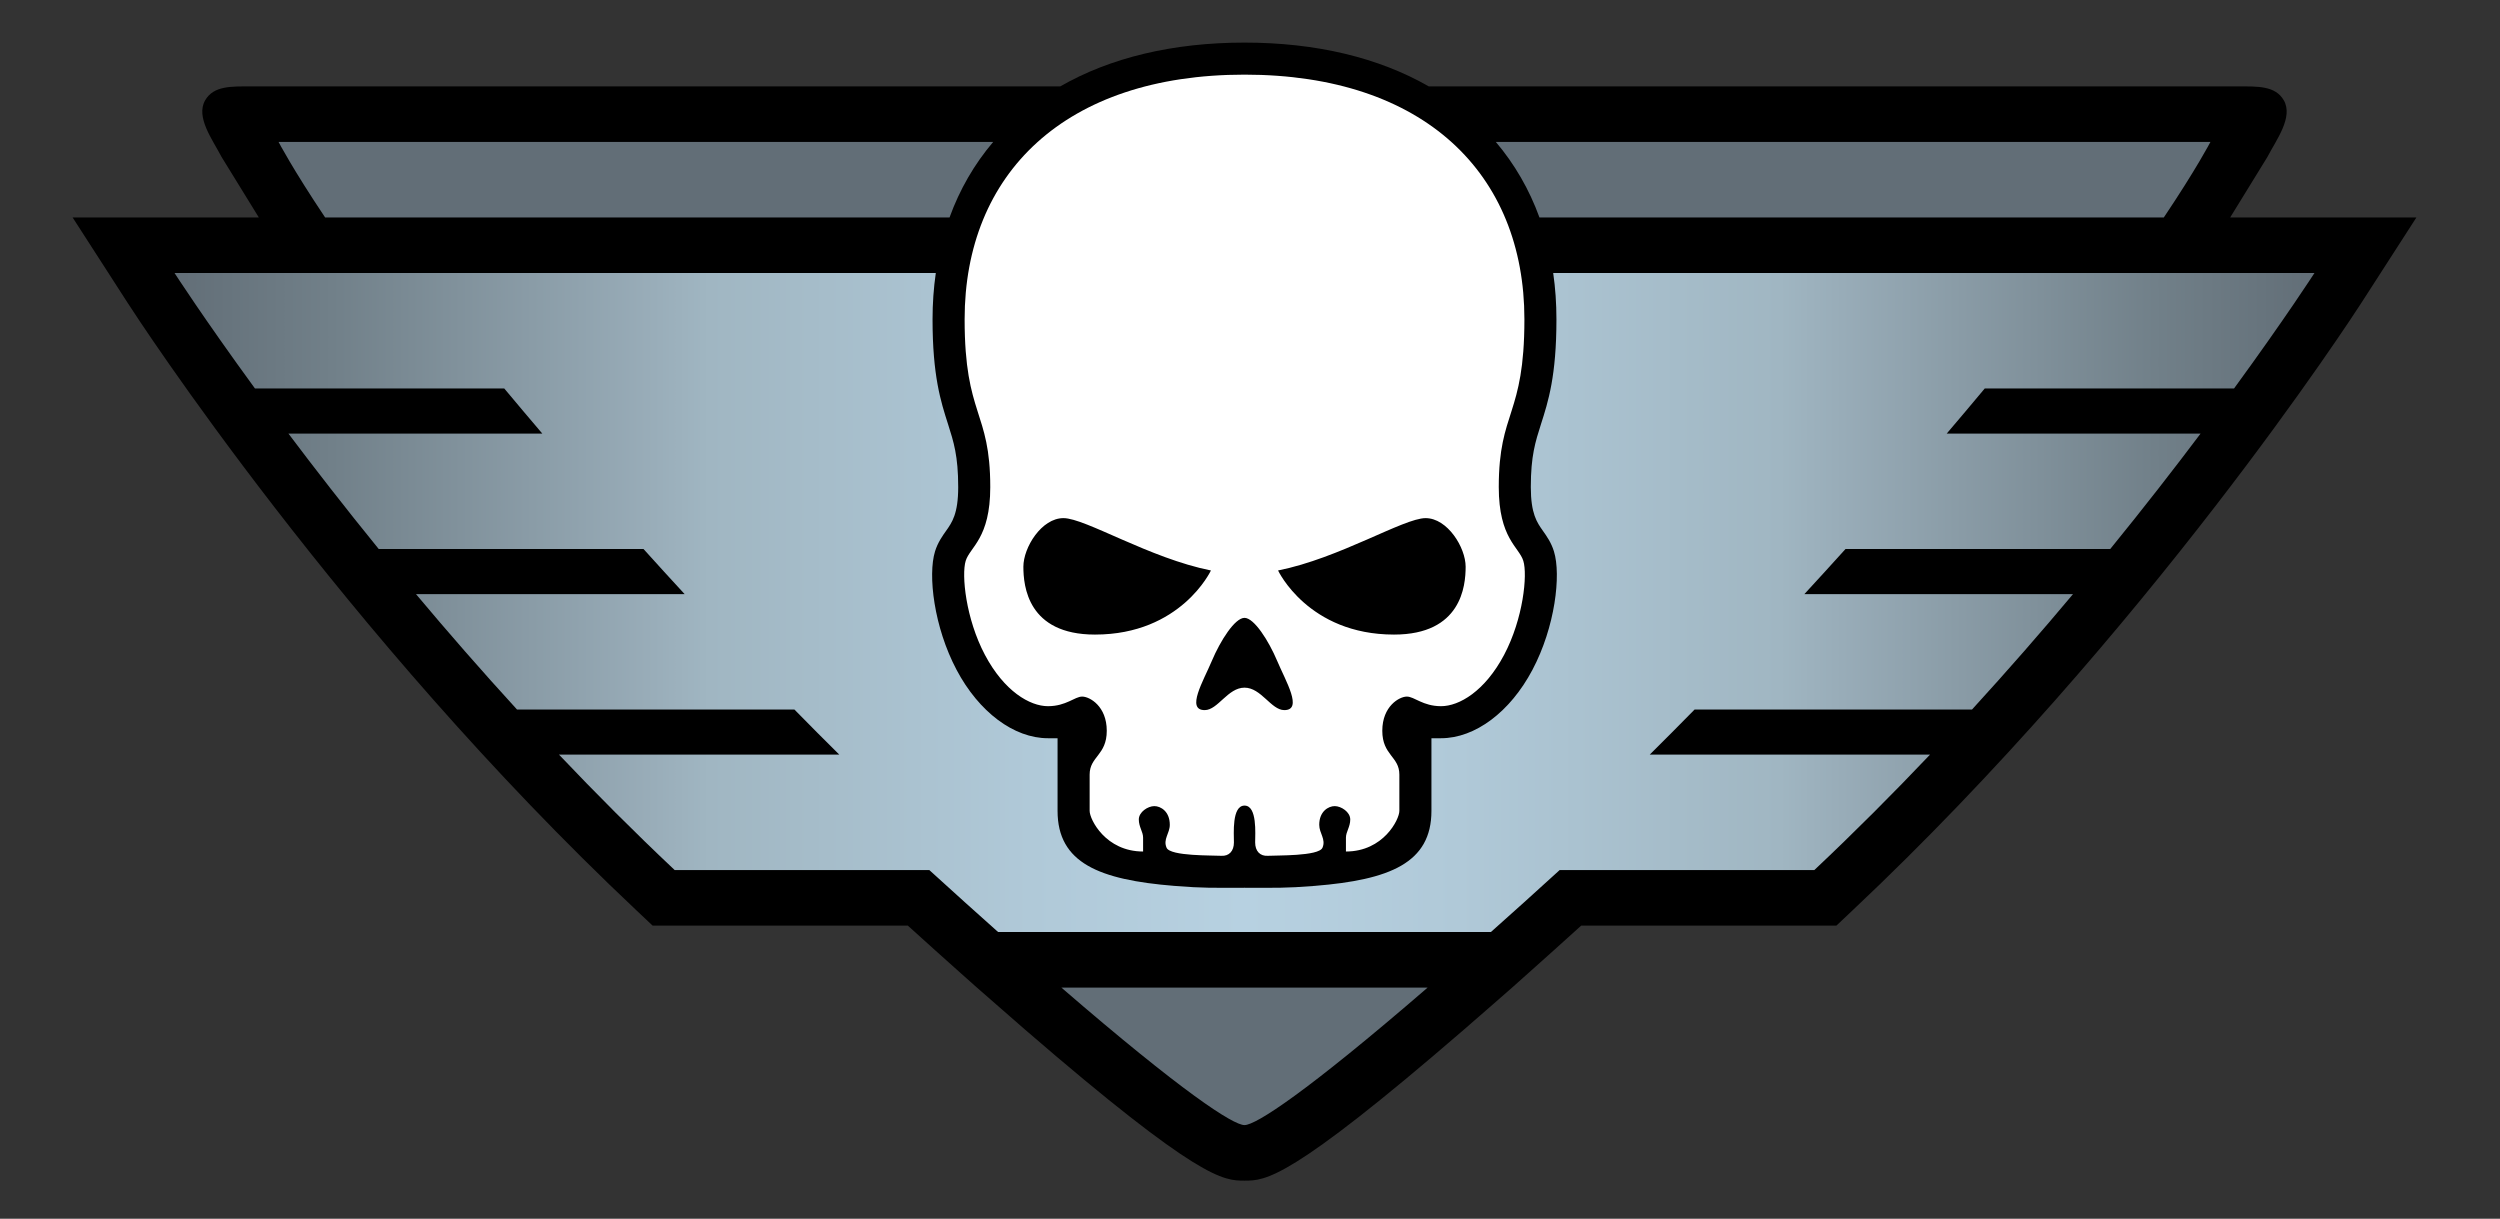 <?xml version="1.0" encoding="utf-8"?>
<!-- Generator: Adobe Illustrator 15.1.0, SVG Export Plug-In . SVG Version: 6.00 Build 0)  -->
<!DOCTYPE svg PUBLIC "-//W3C//DTD SVG 1.1//EN" "http://www.w3.org/Graphics/SVG/1.1/DTD/svg11.dtd">
<svg version="1.1" id="Layer_1" xmlns="http://www.w3.org/2000/svg" xmlns:xlink="http://www.w3.org/1999/xlink" x="0px" y="0px"
	 width="160px" height="78px" viewBox="0 0 160 78" enable-background="new 0 0 160 78" xml:space="preserve">
<rect x="0" y="0" width="160" height="78" fill="#333333" stroke="none"/>
<g id="Layer_1_1_">
</g>
<g id="Layer_3" display="none">
</g>
<g>
	<path d="M142.73,13.919c0,0,2.354-3.815,2.385-3.876c0.575-1.103,1.668-2.547,1.048-3.624c-0.541-0.941-1.688-0.889-2.934-0.889
		H91.443c-3.205-1.842-7.214-2.804-11.795-2.804S71.057,3.688,67.854,5.53H16.067c-1.244,0-2.396-0.052-2.937,0.889
		c-0.621,1.077,0.476,2.521,1.049,3.624c0.031,0.061,2.387,3.876,2.387,3.876H4.648l3.533,5.482
		c0.55,0.853,13.675,21.086,32.559,38.87l1.027,0.969h16.335c1.186,1.075,2.329,2.103,3.411,3.066l1.012,0.901
		c0,0,2.282,2,3.078,2.689c11.187,9.665,12.706,9.665,14.046,9.665c1.341,0,2.857,0,14.042-9.665c0.8-0.689,3.082-2.689,3.082-2.689
		l1.01-0.901c1.078-0.96,2.223-1.989,3.412-3.066h16.334l1.026-0.969c18.885-17.783,32.01-38.017,32.562-38.87l3.532-5.482H142.73z"
		/>
	<linearGradient id="SVGID_1_" gradientUnits="userSpaceOnUse" x1="11.171" y1="38.562" x2="148.124" y2="38.562">
		<stop  offset="0" style="stop-color:#626E77"/>
		<stop  offset="0.074" style="stop-color:#718089"/>
		<stop  offset="0.224" style="stop-color:#99ADB9"/>
		<stop  offset="0.25" style="stop-color:#A0B6C2"/>
		<stop  offset="0.4" style="stop-color:#B0C9D8"/>
		<stop  offset="0.5" style="stop-color:#B7D1E1"/>
		<stop  offset="0.6" style="stop-color:#B0C9D8"/>
		<stop  offset="0.75" style="stop-color:#A0B6C2"/>
		<stop  offset="0.776" style="stop-color:#99ADB9"/>
		<stop  offset="0.925" style="stop-color:#718089"/>
		<stop  offset="1" style="stop-color:#626E77"/>
	</linearGradient>
	<path fill="url(#SVGID_1_)" d="M142.979,24.862c3.298-4.519,5.146-7.388,5.146-7.388H99.405c0.138,0.957,0.207,1.944,0.207,2.964
		c0,3.614-0.524,5.258-0.989,6.707c-0.362,1.136-0.651,2.034-0.651,4.029c0,1.706,0.393,2.259,0.771,2.795
		c0.238,0.337,0.538,0.756,0.71,1.322c0.466,1.513,0.073,4.843-1.378,7.581c-1.428,2.698-3.668,4.375-5.85,4.375
		c-0.3,0-0.613,0-0.613,0s0,1.636,0,2.325v2.325c0,3.334-2.668,4.411-7.462,4.799c-1.913,0.155-2.523,0.121-4.502,0.121
		c-1.978,0-2.589,0.034-4.502-0.121c-4.794-0.388-7.462-1.465-7.462-4.799v-2.325c0-0.689,0-2.325,0-2.325s-0.317,0-0.615,0
		c-2.18,0-4.42-1.677-5.847-4.375c-1.451-2.738-1.846-6.068-1.381-7.581c0.174-0.565,0.471-0.984,0.712-1.322
		c0.379-0.536,0.772-1.089,0.772-2.795c0-1.996-0.29-2.894-0.651-4.029c-0.465-1.449-0.991-3.093-0.991-6.707
		c0-1.021,0.07-2.008,0.208-2.964H11.171c0,0,1.849,2.87,5.146,7.388h15.955c0.82,0.982,1.632,1.945,2.435,2.887H18.459
		c1.678,2.23,3.615,4.725,5.778,7.386h16.946c0.896,0.994,1.775,1.958,2.633,2.888H26.623c2,2.387,4.164,4.87,6.464,7.385H50.84
		c1.014,1.032,1.972,1.997,2.875,2.888h-17.94c2.351,2.475,4.824,4.958,7.404,7.387h16.297c1.577,1.436,3.042,2.757,4.403,3.967
		h31.538c1.362-1.21,2.827-2.531,4.402-3.967h16.299c2.578-2.429,5.053-4.912,7.403-7.387h-17.939
		c0.899-0.891,1.861-1.855,2.874-2.888h17.754c2.299-2.515,4.464-4.998,6.463-7.385H115.48c0.858-0.931,1.737-1.894,2.634-2.888
		h16.943c2.165-2.661,4.102-5.156,5.78-7.386H124.59c0.804-0.941,1.613-1.904,2.434-2.887H142.979z"/>
	<path fill="#626E77" d="M67.929,63.207h23.438c-7.771,6.716-10.998,8.799-11.719,8.799C78.925,72.006,75.702,69.923,67.929,63.207z
		 M138.483,13.919c2.093-3.119,2.985-4.834,2.985-4.834H95.734c1.206,1.423,2.141,3.043,2.792,4.834H138.483z M17.828,9.085
		c0,0,0.893,1.715,2.981,4.834h39.961c0.648-1.791,1.585-3.411,2.792-4.834H17.828z"/>
	<path fill="#FFFFFF" d="M96.262,41.913c-1.23,2.324-2.871,3.283-4.036,3.283c-1.161,0-1.709-0.615-2.188-0.615
		s-1.571,0.615-1.571,2.188s1.092,1.641,1.092,2.804c0,0.82,0,1.778,0,2.325c0,0.548-1.023,2.599-3.419,2.599c0,0,0-0.512,0-0.888
		c0-0.378,0.276-0.686,0.276-1.163c0-0.479-0.583-0.855-0.993-0.855s-0.992,0.342-0.992,1.196c0,0.548,0.444,0.924,0.206,1.47
		c-0.241,0.549-2.974,0.479-3.487,0.514c-0.514,0.035-0.82-0.307-0.82-0.854s0.141-2.359-0.68-2.359s-0.679,1.812-0.679,2.359
		s-0.307,0.89-0.82,0.854c-0.514-0.034-3.251,0.035-3.489-0.514c-0.24-0.546,0.205-0.922,0.205-1.47
		c0-0.854-0.581-1.196-0.991-1.196s-0.992,0.376-0.992,0.855c0,0.478,0.274,0.785,0.274,1.163c0,0.376,0,0.888,0,0.888
		c-2.394,0-3.421-2.051-3.421-2.599c0-0.547,0-1.505,0-2.325c0-1.163,1.096-1.23,1.096-2.804s-1.096-2.188-1.574-2.188
		c-0.479,0-1.025,0.615-2.188,0.615c-1.164,0-2.804-0.959-4.035-3.283c-1.232-2.325-1.506-5.129-1.232-6.018s1.573-1.436,1.573-4.72
		c0-4.924-1.641-4.512-1.641-10.736c0-9.301,6.389-15.662,17.913-15.662c11.522,0,17.913,6.361,17.913,15.662
		c0,6.225-1.641,5.813-1.641,10.736c0,3.285,1.299,3.831,1.571,4.72C97.769,36.784,97.492,39.588,96.262,41.913z M68.06,33.16
		c-1.403,0-2.564,1.88-2.564,3.11s0.274,4.343,4.583,4.343c5.506,0,7.421-4.103,7.421-4.103C73.566,35.725,69.463,33.16,68.06,33.16
		z M81.796,36.51c0,0,1.917,4.103,7.421,4.103c4.309,0,4.584-3.112,4.584-4.343s-1.165-3.11-2.564-3.11
		C89.834,33.16,85.729,35.725,81.796,36.51z M77.556,42.301c-0.548,1.3-1.665,3.146-0.455,3.146c0.842,0,1.476-1.437,2.547-1.437
		c1.072,0,1.703,1.437,2.548,1.437c1.209,0,0.093-1.847-0.455-3.146s-1.479-2.758-2.093-2.758
		C79.032,39.543,78.104,41.001,77.556,42.301z"/>
</g>
</svg>
